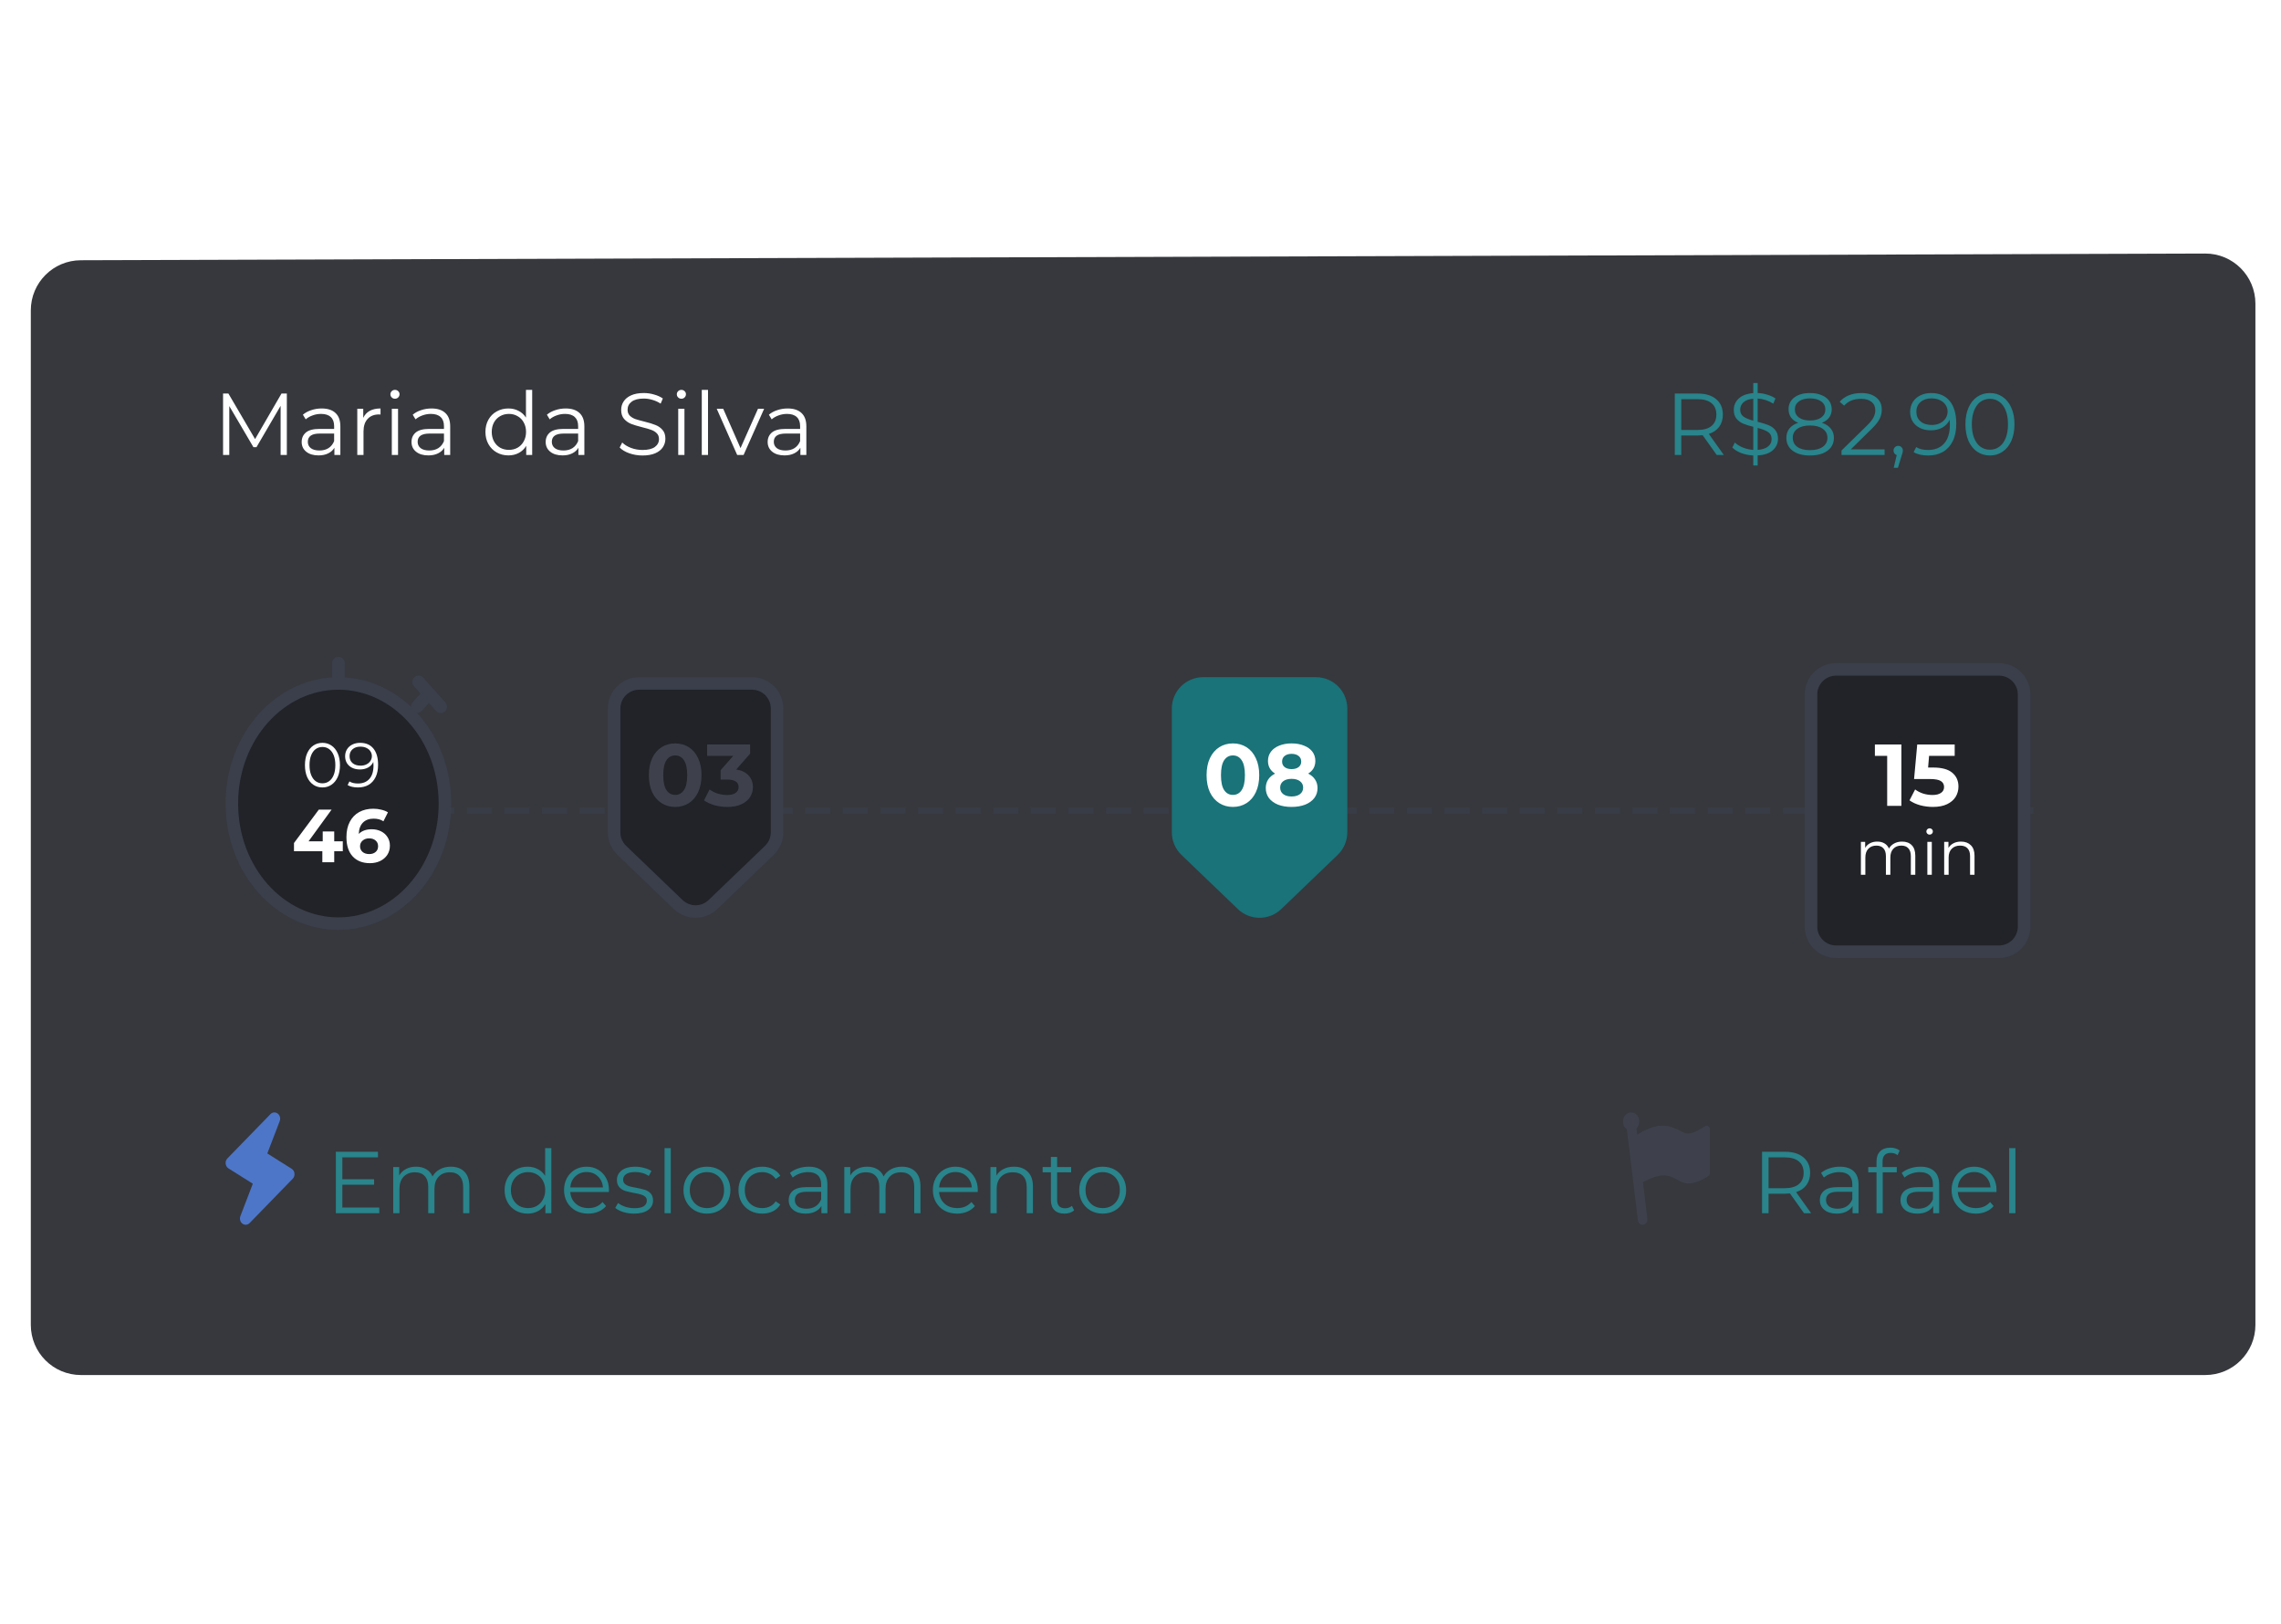 <svg width="264" height="188" viewBox="0 0 364 188" fill="none" xmlns="http://www.w3.org/2000/svg">
<g filter="url(#filter0_d)">
<path fill-rule="evenodd" clip-rule="evenodd" d="M4.917 11.925C4.917 7.516 8.483 3.939 12.892 3.925L351.892 2.856C356.32 2.842 359.917 6.428 359.917 10.856V173.831C359.917 178.249 356.335 181.831 351.917 181.831H12.917C8.499 181.831 4.917 178.249 4.917 173.831L4.917 11.925Z" fill="#212328" fill-opacity="0.9"/>
</g>
<path d="M272.714 144.214C272.61 144.098 272.489 144.04 272.349 144.04C272.279 144.04 272.132 144.105 271.908 144.233C271.683 144.361 271.445 144.503 271.195 144.662C270.944 144.82 270.647 144.963 270.304 145.091C269.961 145.218 269.644 145.283 269.352 145.283C269.083 145.283 268.845 145.225 268.64 145.109C267.96 144.75 267.368 144.482 266.866 144.305C266.364 144.129 265.824 144.04 265.246 144.04C264.248 144.04 263.111 144.406 261.837 145.137C261.574 145.285 261.385 145.399 261.263 145.483L261.142 144.482C261.416 144.214 261.592 143.824 261.592 143.383C261.592 142.576 261.012 141.921 260.296 141.921C259.58 141.921 259 142.576 259 143.383C259 143.91 259.25 144.367 259.62 144.625L261.371 159.103C261.423 159.534 261.75 159.847 262.125 159.847C262.16 159.847 262.194 159.844 262.229 159.839C262.647 159.774 262.939 159.341 262.882 158.871L262.178 153.052C263.455 152.337 264.56 151.977 265.489 151.977C265.883 151.977 266.268 152.043 266.643 152.178C267.018 152.312 267.33 152.458 267.578 152.616C267.827 152.774 268.12 152.921 268.457 153.054C268.795 153.188 269.128 153.255 269.457 153.255C270.289 153.255 271.285 152.902 272.445 152.196C272.591 152.11 272.698 152.027 272.765 151.944C272.833 151.862 272.867 151.745 272.867 151.593V144.625C272.867 144.467 272.816 144.33 272.714 144.214Z" fill="#3E414C"/>
<path d="M39 93.747H326.504" stroke="#383C46" stroke-linecap="square" stroke-dasharray="3 3"/>
<path d="M120 73.461C122.209 73.461 124 75.251 124 77.461V97.218C124 98.307 123.556 99.349 122.771 100.103L113.771 108.746C112.223 110.232 109.778 110.232 108.23 108.746L99.23 100.103C98.444 99.349 98 98.307 98 97.218V77.461C98 75.251 99.791 73.461 102 73.461H120Z" fill="#212328" stroke="#3A3F4B" stroke-width="2"/>
<path d="M107.746 93.168C106.934 93.168 106.211 92.967 105.576 92.566C104.941 92.165 104.442 91.586 104.078 90.83C103.723 90.065 103.546 89.155 103.546 88.1C103.546 87.045 103.723 86.14 104.078 85.384C104.442 84.619 104.941 84.035 105.576 83.634C106.211 83.233 106.934 83.032 107.746 83.032C108.558 83.032 109.281 83.233 109.916 83.634C110.551 84.035 111.045 84.619 111.4 85.384C111.764 86.14 111.946 87.045 111.946 88.1C111.946 89.155 111.764 90.065 111.4 90.83C111.045 91.586 110.551 92.165 109.916 92.566C109.281 92.967 108.558 93.168 107.746 93.168ZM107.746 91.25C108.343 91.25 108.81 90.993 109.146 90.48C109.491 89.967 109.664 89.173 109.664 88.1C109.664 87.027 109.491 86.233 109.146 85.72C108.81 85.207 108.343 84.95 107.746 84.95C107.158 84.95 106.691 85.207 106.346 85.72C106.01 86.233 105.842 87.027 105.842 88.1C105.842 89.173 106.01 89.967 106.346 90.48C106.691 90.993 107.158 91.25 107.746 91.25ZM117.489 87.19C118.348 87.33 119.006 87.652 119.463 88.156C119.921 88.651 120.149 89.267 120.149 90.004C120.149 90.573 120 91.101 119.701 91.586C119.403 92.062 118.945 92.445 118.329 92.734C117.723 93.023 116.976 93.168 116.089 93.168C115.399 93.168 114.717 93.079 114.045 92.902C113.383 92.715 112.818 92.454 112.351 92.118L113.233 90.382C113.607 90.662 114.036 90.881 114.521 91.04C115.016 91.189 115.52 91.264 116.033 91.264C116.603 91.264 117.051 91.157 117.377 90.942C117.704 90.718 117.867 90.405 117.867 90.004C117.867 89.201 117.256 88.8 116.033 88.8H114.997V87.302L117.013 85.02H112.841V83.2H119.701V84.67L117.489 87.19Z" fill="#3E414C"/>
<path d="M45.774 27.2V37H44.78V29.16L40.93 35.754H40.44L36.59 29.202V37H35.596V27.2H36.45L40.706 34.466L44.92 27.2H45.774ZM51.333 29.58C52.294 29.58 53.032 29.823 53.545 30.308C54.058 30.784 54.315 31.493 54.315 32.436V37H53.363V35.852C53.139 36.235 52.808 36.533 52.369 36.748C51.94 36.963 51.426 37.07 50.829 37.07C50.008 37.07 49.354 36.874 48.869 36.482C48.384 36.09 48.141 35.572 48.141 34.928C48.141 34.303 48.365 33.799 48.813 33.416C49.27 33.033 49.994 32.842 50.983 32.842H53.321V32.394C53.321 31.759 53.144 31.279 52.789 30.952C52.434 30.616 51.916 30.448 51.235 30.448C50.768 30.448 50.32 30.527 49.891 30.686C49.462 30.835 49.093 31.045 48.785 31.316L48.337 30.574C48.71 30.257 49.158 30.014 49.681 29.846C50.204 29.669 50.754 29.58 51.333 29.58ZM50.983 36.286C51.543 36.286 52.024 36.16 52.425 35.908C52.826 35.647 53.125 35.273 53.321 34.788V33.584H51.011C49.751 33.584 49.121 34.023 49.121 34.9C49.121 35.329 49.284 35.67 49.611 35.922C49.938 36.165 50.395 36.286 50.983 36.286ZM57.967 31.078C58.2 30.583 58.546 30.21 59.003 29.958C59.47 29.706 60.044 29.58 60.725 29.58V30.546L60.487 30.532C59.712 30.532 59.106 30.77 58.667 31.246C58.228 31.722 58.009 32.389 58.009 33.248V37H57.015V29.636H57.967V31.078ZM62.525 29.636H63.519V37H62.525V29.636ZM63.029 28.026C62.823 28.026 62.651 27.956 62.511 27.816C62.371 27.676 62.301 27.508 62.301 27.312C62.301 27.125 62.371 26.962 62.511 26.822C62.651 26.682 62.823 26.612 63.029 26.612C63.234 26.612 63.407 26.682 63.547 26.822C63.687 26.953 63.757 27.111 63.757 27.298C63.757 27.503 63.687 27.676 63.547 27.816C63.407 27.956 63.234 28.026 63.029 28.026ZM68.86 29.58C69.822 29.58 70.559 29.823 71.072 30.308C71.586 30.784 71.842 31.493 71.842 32.436V37H70.89V35.852C70.666 36.235 70.335 36.533 69.896 36.748C69.467 36.963 68.954 37.07 68.356 37.07C67.535 37.07 66.882 36.874 66.396 36.482C65.911 36.09 65.668 35.572 65.668 34.928C65.668 34.303 65.892 33.799 66.34 33.416C66.798 33.033 67.521 32.842 68.51 32.842H70.848V32.394C70.848 31.759 70.671 31.279 70.316 30.952C69.962 30.616 69.444 30.448 68.762 30.448C68.296 30.448 67.848 30.527 67.418 30.686C66.989 30.835 66.62 31.045 66.312 31.316L65.864 30.574C66.238 30.257 66.686 30.014 67.208 29.846C67.731 29.669 68.282 29.58 68.86 29.58ZM68.51 36.286C69.07 36.286 69.551 36.16 69.952 35.908C70.354 35.647 70.652 35.273 70.848 34.788V33.584H68.538C67.278 33.584 66.648 34.023 66.648 34.9C66.648 35.329 66.812 35.67 67.138 35.922C67.465 36.165 67.922 36.286 68.51 36.286ZM84.926 26.612V37H83.974V35.544C83.676 36.039 83.279 36.417 82.784 36.678C82.299 36.939 81.748 37.07 81.132 37.07C80.442 37.07 79.816 36.911 79.256 36.594C78.696 36.277 78.258 35.833 77.94 35.264C77.623 34.695 77.464 34.046 77.464 33.318C77.464 32.59 77.623 31.941 77.94 31.372C78.258 30.803 78.696 30.364 79.256 30.056C79.816 29.739 80.442 29.58 81.132 29.58C81.73 29.58 82.266 29.706 82.742 29.958C83.228 30.201 83.624 30.56 83.932 31.036V26.612H84.926ZM81.216 36.188C81.73 36.188 82.192 36.071 82.602 35.838C83.022 35.595 83.349 35.255 83.582 34.816C83.825 34.377 83.946 33.878 83.946 33.318C83.946 32.758 83.825 32.259 83.582 31.82C83.349 31.381 83.022 31.045 82.602 30.812C82.192 30.569 81.73 30.448 81.216 30.448C80.694 30.448 80.222 30.569 79.802 30.812C79.392 31.045 79.065 31.381 78.822 31.82C78.589 32.259 78.472 32.758 78.472 33.318C78.472 33.878 78.589 34.377 78.822 34.816C79.065 35.255 79.392 35.595 79.802 35.838C80.222 36.071 80.694 36.188 81.216 36.188ZM90.271 29.58C91.232 29.58 91.969 29.823 92.483 30.308C92.996 30.784 93.253 31.493 93.253 32.436V37H92.301V35.852C92.077 36.235 91.745 36.533 91.307 36.748C90.877 36.963 90.364 37.07 89.767 37.07C88.945 37.07 88.292 36.874 87.807 36.482C87.321 36.09 87.079 35.572 87.079 34.928C87.079 34.303 87.303 33.799 87.751 33.416C88.208 33.033 88.931 32.842 89.921 32.842H92.259V32.394C92.259 31.759 92.081 31.279 91.727 30.952C91.372 30.616 90.854 30.448 90.173 30.448C89.706 30.448 89.258 30.527 88.829 30.686C88.399 30.835 88.031 31.045 87.723 31.316L87.275 30.574C87.648 30.257 88.096 30.014 88.619 29.846C89.141 29.669 89.692 29.58 90.271 29.58ZM89.921 36.286C90.481 36.286 90.961 36.16 91.363 35.908C91.764 35.647 92.063 35.273 92.259 34.788V33.584H89.949C88.689 33.584 88.059 34.023 88.059 34.9C88.059 35.329 88.222 35.67 88.549 35.922C88.875 36.165 89.333 36.286 89.921 36.286ZM102.528 37.084C101.8 37.084 101.1 36.967 100.428 36.734C99.766 36.501 99.252 36.193 98.888 35.81L99.294 35.012C99.649 35.367 100.12 35.656 100.708 35.88C101.296 36.095 101.903 36.202 102.528 36.202C103.406 36.202 104.064 36.043 104.502 35.726C104.941 35.399 105.16 34.979 105.16 34.466C105.16 34.074 105.039 33.761 104.796 33.528C104.563 33.295 104.274 33.117 103.928 32.996C103.583 32.865 103.102 32.725 102.486 32.576C101.749 32.389 101.161 32.212 100.722 32.044C100.284 31.867 99.906 31.601 99.588 31.246C99.281 30.891 99.126 30.411 99.126 29.804C99.126 29.309 99.257 28.861 99.519 28.46C99.78 28.049 100.181 27.723 100.722 27.48C101.264 27.237 101.936 27.116 102.738 27.116C103.298 27.116 103.844 27.195 104.376 27.354C104.918 27.503 105.384 27.713 105.776 27.984L105.426 28.81C105.016 28.539 104.577 28.339 104.11 28.208C103.644 28.068 103.186 27.998 102.738 27.998C101.88 27.998 101.231 28.166 100.792 28.502C100.363 28.829 100.148 29.253 100.148 29.776C100.148 30.168 100.265 30.485 100.498 30.728C100.741 30.961 101.04 31.143 101.394 31.274C101.758 31.395 102.244 31.531 102.85 31.68C103.569 31.857 104.148 32.035 104.586 32.212C105.034 32.38 105.412 32.641 105.72 32.996C106.028 33.341 106.182 33.813 106.182 34.41C106.182 34.905 106.047 35.357 105.776 35.768C105.515 36.169 105.109 36.491 104.558 36.734C104.008 36.967 103.331 37.084 102.528 37.084ZM108.23 29.636H109.224V37H108.23V29.636ZM108.734 28.026C108.528 28.026 108.356 27.956 108.216 27.816C108.076 27.676 108.006 27.508 108.006 27.312C108.006 27.125 108.076 26.962 108.216 26.822C108.356 26.682 108.528 26.612 108.734 26.612C108.939 26.612 109.112 26.682 109.252 26.822C109.392 26.953 109.462 27.111 109.462 27.298C109.462 27.503 109.392 27.676 109.252 27.816C109.112 27.956 108.939 28.026 108.734 28.026ZM111.99 26.612H112.984V37H111.99V26.612ZM121.937 29.636L118.661 37H117.639L114.377 29.636H115.413L118.171 35.908L120.957 29.636H121.937ZM125.694 29.58C126.656 29.58 127.393 29.823 127.906 30.308C128.42 30.784 128.676 31.493 128.676 32.436V37H127.724V35.852C127.5 36.235 127.169 36.533 126.73 36.748C126.301 36.963 125.788 37.07 125.19 37.07C124.369 37.07 123.716 36.874 123.23 36.482C122.745 36.09 122.502 35.572 122.502 34.928C122.502 34.303 122.726 33.799 123.174 33.416C123.632 33.033 124.355 32.842 125.344 32.842H127.682V32.394C127.682 31.759 127.505 31.279 127.15 30.952C126.796 30.616 126.278 30.448 125.596 30.448C125.13 30.448 124.682 30.527 124.252 30.686C123.823 30.835 123.454 31.045 123.146 31.316L122.698 30.574C123.072 30.257 123.52 30.014 124.042 29.846C124.565 29.669 125.116 29.58 125.694 29.58ZM125.344 36.286C125.904 36.286 126.385 36.16 126.786 35.908C127.188 35.647 127.486 35.273 127.682 34.788V33.584H125.372C124.112 33.584 123.482 34.023 123.482 34.9C123.482 35.329 123.646 35.67 123.972 35.922C124.299 36.165 124.756 36.286 125.344 36.286Z" fill="white"/>
<path d="M273.952 37L271.712 33.85C271.46 33.878 271.199 33.892 270.928 33.892H268.296V37H267.26V27.2H270.928C272.179 27.2 273.159 27.499 273.868 28.096C274.577 28.693 274.932 29.515 274.932 30.56C274.932 31.325 274.736 31.974 274.344 32.506C273.961 33.029 273.411 33.407 272.692 33.64L275.086 37H273.952ZM270.9 33.01C271.871 33.01 272.613 32.795 273.126 32.366C273.639 31.937 273.896 31.335 273.896 30.56C273.896 29.767 273.639 29.16 273.126 28.74C272.613 28.311 271.871 28.096 270.9 28.096H268.296V33.01H270.9ZM283.733 34.41C283.733 35.129 283.458 35.74 282.907 36.244C282.357 36.739 281.549 37.014 280.485 37.07V38.68H279.785V37.084C279.104 37.047 278.46 36.916 277.853 36.692C277.256 36.459 276.785 36.165 276.439 35.81L276.845 35.012C277.172 35.329 277.597 35.595 278.119 35.81C278.651 36.025 279.207 36.151 279.785 36.188V32.506C279.141 32.347 278.605 32.179 278.175 32.002C277.746 31.815 277.387 31.549 277.097 31.204C276.817 30.849 276.677 30.383 276.677 29.804C276.677 29.085 276.939 28.483 277.461 27.998C277.984 27.503 278.759 27.214 279.785 27.13V25.52H280.485V27.116C281.017 27.135 281.531 27.223 282.025 27.382C282.529 27.531 282.963 27.732 283.327 27.984L282.977 28.81C282.595 28.567 282.189 28.376 281.759 28.236C281.33 28.096 280.905 28.017 280.485 27.998V31.708C281.176 31.876 281.741 32.049 282.179 32.226C282.618 32.394 282.987 32.655 283.285 33.01C283.584 33.365 283.733 33.831 283.733 34.41ZM277.699 29.776C277.699 30.261 277.877 30.63 278.231 30.882C278.595 31.134 279.113 31.349 279.785 31.526V28.026C279.095 28.082 278.572 28.273 278.217 28.6C277.872 28.917 277.699 29.309 277.699 29.776ZM280.485 36.188C281.223 36.132 281.778 35.95 282.151 35.642C282.525 35.334 282.711 34.942 282.711 34.466C282.711 33.962 282.52 33.584 282.137 33.332C281.755 33.08 281.204 32.865 280.485 32.688V36.188ZM290.737 31.862C291.353 32.067 291.824 32.375 292.151 32.786C292.487 33.197 292.655 33.691 292.655 34.27C292.655 34.839 292.501 35.339 292.193 35.768C291.885 36.188 291.441 36.515 290.863 36.748C290.293 36.972 289.621 37.084 288.847 37.084C287.671 37.084 286.747 36.832 286.075 36.328C285.403 35.824 285.067 35.138 285.067 34.27C285.067 33.682 285.225 33.187 285.543 32.786C285.869 32.375 286.341 32.067 286.957 31.862C286.453 31.666 286.07 31.386 285.809 31.022C285.547 30.649 285.417 30.21 285.417 29.706C285.417 28.913 285.725 28.283 286.341 27.816C286.966 27.349 287.801 27.116 288.847 27.116C289.537 27.116 290.139 27.223 290.653 27.438C291.175 27.643 291.581 27.942 291.871 28.334C292.16 28.726 292.305 29.183 292.305 29.706C292.305 30.21 292.169 30.649 291.899 31.022C291.628 31.386 291.241 31.666 290.737 31.862ZM286.425 29.734C286.425 30.275 286.639 30.705 287.069 31.022C287.498 31.339 288.091 31.498 288.847 31.498C289.603 31.498 290.195 31.339 290.625 31.022C291.063 30.705 291.283 30.28 291.283 29.748C291.283 29.197 291.059 28.763 290.611 28.446C290.172 28.129 289.584 27.97 288.847 27.97C288.1 27.97 287.507 28.129 287.069 28.446C286.639 28.763 286.425 29.193 286.425 29.734ZM288.847 36.23C289.715 36.23 290.391 36.053 290.877 35.698C291.371 35.343 291.619 34.863 291.619 34.256C291.619 33.649 291.371 33.173 290.877 32.828C290.391 32.473 289.715 32.296 288.847 32.296C287.988 32.296 287.311 32.473 286.817 32.828C286.331 33.173 286.089 33.649 286.089 34.256C286.089 34.872 286.331 35.357 286.817 35.712C287.302 36.057 287.979 36.23 288.847 36.23ZM300.742 36.104V37H293.868V36.286L297.942 32.296C298.456 31.792 298.801 31.358 298.978 30.994C299.165 30.621 299.258 30.247 299.258 29.874C299.258 29.295 299.058 28.847 298.656 28.53C298.264 28.203 297.7 28.04 296.962 28.04C295.814 28.04 294.923 28.404 294.288 29.132L293.574 28.516C293.957 28.068 294.442 27.723 295.03 27.48C295.628 27.237 296.3 27.116 297.046 27.116C298.045 27.116 298.834 27.354 299.412 27.83C300 28.297 300.294 28.941 300.294 29.762C300.294 30.266 300.182 30.751 299.958 31.218C299.734 31.685 299.31 32.221 298.684 32.828L295.352 36.104H300.742ZM302.914 35.544C303.129 35.544 303.306 35.619 303.446 35.768C303.586 35.908 303.656 36.085 303.656 36.3C303.656 36.412 303.637 36.533 303.6 36.664C303.572 36.795 303.525 36.944 303.46 37.112L302.872 39.044H302.2L302.676 37.014C302.527 36.967 302.405 36.883 302.312 36.762C302.219 36.631 302.172 36.477 302.172 36.3C302.172 36.085 302.242 35.908 302.382 35.768C302.522 35.619 302.699 35.544 302.914 35.544ZM308.163 27.116C309.46 27.116 310.454 27.545 311.145 28.404C311.835 29.253 312.181 30.457 312.181 32.016C312.181 33.108 311.994 34.032 311.621 34.788C311.247 35.544 310.725 36.118 310.053 36.51C309.381 36.893 308.597 37.084 307.701 37.084C306.73 37.084 305.955 36.907 305.377 36.552L305.783 35.74C306.249 36.048 306.884 36.202 307.687 36.202C308.769 36.202 309.619 35.861 310.235 35.18C310.851 34.489 311.159 33.491 311.159 32.184C311.159 31.941 311.145 31.675 311.117 31.386C310.874 31.918 310.487 32.333 309.955 32.632C309.423 32.921 308.811 33.066 308.121 33.066C307.477 33.066 306.903 32.945 306.399 32.702C305.904 32.459 305.517 32.119 305.237 31.68C304.957 31.232 304.817 30.714 304.817 30.126C304.817 29.529 304.961 29.001 305.251 28.544C305.54 28.087 305.937 27.737 306.441 27.494C306.954 27.242 307.528 27.116 308.163 27.116ZM308.275 32.212C308.769 32.212 309.203 32.119 309.577 31.932C309.959 31.745 310.258 31.489 310.473 31.162C310.687 30.835 310.795 30.471 310.795 30.07C310.795 29.697 310.692 29.351 310.487 29.034C310.291 28.717 309.997 28.46 309.605 28.264C309.213 28.068 308.746 27.97 308.205 27.97C307.495 27.97 306.917 28.166 306.469 28.558C306.03 28.941 305.811 29.454 305.811 30.098C305.811 30.742 306.03 31.255 306.469 31.638C306.917 32.021 307.519 32.212 308.275 32.212ZM317.548 37.084C316.792 37.084 316.115 36.883 315.518 36.482C314.93 36.081 314.468 35.507 314.132 34.76C313.805 34.004 313.642 33.117 313.642 32.1C313.642 31.083 313.805 30.201 314.132 29.454C314.468 28.698 314.93 28.119 315.518 27.718C316.115 27.317 316.792 27.116 317.548 27.116C318.304 27.116 318.976 27.317 319.564 27.718C320.161 28.119 320.628 28.698 320.964 29.454C321.3 30.201 321.468 31.083 321.468 32.1C321.468 33.117 321.3 34.004 320.964 34.76C320.628 35.507 320.161 36.081 319.564 36.482C318.976 36.883 318.304 37.084 317.548 37.084ZM317.548 36.16C318.117 36.16 318.617 36.001 319.046 35.684C319.485 35.367 319.825 34.905 320.068 34.298C320.311 33.691 320.432 32.959 320.432 32.1C320.432 31.241 320.311 30.509 320.068 29.902C319.825 29.295 319.485 28.833 319.046 28.516C318.617 28.199 318.117 28.04 317.548 28.04C316.979 28.04 316.475 28.199 316.036 28.516C315.607 28.833 315.271 29.295 315.028 29.902C314.785 30.509 314.664 31.241 314.664 32.1C314.664 32.959 314.785 33.691 315.028 34.298C315.271 34.905 315.607 35.367 316.036 35.684C316.475 36.001 316.979 36.16 317.548 36.16Z" fill="#29848B"/>
<path d="M210 72.961C212.485 72.961 214.5 74.975 214.5 77.461V97.218C214.5 98.443 214.001 99.615 213.117 100.464L204.117 109.106C202.376 110.779 199.625 110.779 197.883 109.106L188.883 100.464C187.999 99.615 187.5 98.443 187.5 97.218V77.461C187.5 74.975 189.515 72.961 192 72.961H210Z" fill="#197379" stroke="#197379"/>
<path d="M196.746 93.168C195.934 93.168 195.211 92.967 194.576 92.566C193.941 92.165 193.442 91.586 193.078 90.83C192.723 90.065 192.546 89.155 192.546 88.1C192.546 87.045 192.723 86.14 193.078 85.384C193.442 84.619 193.941 84.035 194.576 83.634C195.211 83.233 195.934 83.032 196.746 83.032C197.558 83.032 198.281 83.233 198.916 83.634C199.551 84.035 200.045 84.619 200.4 85.384C200.764 86.14 200.946 87.045 200.946 88.1C200.946 89.155 200.764 90.065 200.4 90.83C200.045 91.586 199.551 92.165 198.916 92.566C198.281 92.967 197.558 93.168 196.746 93.168ZM196.746 91.25C197.343 91.25 197.81 90.993 198.146 90.48C198.491 89.967 198.664 89.173 198.664 88.1C198.664 87.027 198.491 86.233 198.146 85.72C197.81 85.207 197.343 84.95 196.746 84.95C196.158 84.95 195.691 85.207 195.346 85.72C195.01 86.233 194.842 87.027 194.842 88.1C194.842 89.173 195.01 89.967 195.346 90.48C195.691 90.993 196.158 91.25 196.746 91.25ZM208.754 87.848C209.239 88.091 209.608 88.408 209.86 88.8C210.121 89.192 210.252 89.645 210.252 90.158C210.252 90.765 210.079 91.297 209.734 91.754C209.389 92.202 208.903 92.552 208.278 92.804C207.653 93.047 206.929 93.168 206.108 93.168C205.287 93.168 204.563 93.047 203.938 92.804C203.322 92.552 202.841 92.202 202.496 91.754C202.16 91.297 201.992 90.765 201.992 90.158C201.992 89.645 202.118 89.192 202.37 88.8C202.631 88.408 203 88.091 203.476 87.848C203.112 87.624 202.832 87.344 202.636 87.008C202.44 86.663 202.342 86.271 202.342 85.832C202.342 85.263 202.501 84.768 202.818 84.348C203.135 83.928 203.579 83.606 204.148 83.382C204.717 83.149 205.371 83.032 206.108 83.032C206.855 83.032 207.513 83.149 208.082 83.382C208.661 83.606 209.109 83.928 209.426 84.348C209.743 84.768 209.902 85.263 209.902 85.832C209.902 86.271 209.804 86.663 209.608 87.008C209.412 87.344 209.127 87.624 208.754 87.848ZM206.108 84.698C205.651 84.698 205.282 84.81 205.002 85.034C204.731 85.249 204.596 85.547 204.596 85.93C204.596 86.303 204.731 86.597 205.002 86.812C205.273 87.027 205.641 87.134 206.108 87.134C206.575 87.134 206.948 87.027 207.228 86.812C207.508 86.597 207.648 86.303 207.648 85.93C207.648 85.547 207.508 85.249 207.228 85.034C206.948 84.81 206.575 84.698 206.108 84.698ZM206.108 91.502C206.677 91.502 207.125 91.376 207.452 91.124C207.788 90.863 207.956 90.517 207.956 90.088C207.956 89.659 207.788 89.318 207.452 89.066C207.125 88.814 206.677 88.688 206.108 88.688C205.548 88.688 205.105 88.814 204.778 89.066C204.451 89.318 204.288 89.659 204.288 90.088C204.288 90.527 204.451 90.872 204.778 91.124C205.105 91.376 205.548 91.502 206.108 91.502Z" fill="white"/>
<path d="M289 75.22C289 73.011 290.791 71.22 293 71.22H319C321.209 71.22 323 73.011 323 75.22V112.274C323 114.483 321.209 116.274 319 116.274H293C290.791 116.274 289 114.483 289 112.274V75.22Z" fill="#212328" stroke="#3A3F4B" stroke-width="2"/>
<path d="M42.656 148.468L44.616 143.359C44.755 143.051 44.739 142.686 44.572 142.394C44.406 142.102 44.113 141.924 43.797 141.921C43.59 141.921 43.389 141.996 43.226 142.134L43.162 142.194L36.286 149.264C36.077 149.48 35.973 149.79 36.006 150.102C36.039 150.414 36.206 150.69 36.456 150.849L40.345 153.298L38.362 158.466C38.193 158.9 38.329 159.404 38.686 159.671C39.044 159.939 39.525 159.897 39.839 159.571L46.715 152.5C46.924 152.283 47.027 151.973 46.994 151.661C46.96 151.35 46.794 151.073 46.544 150.915L42.656 148.468Z" fill="#4D76C8"/>
<path d="M60.526 157.104V158H53.596V148.2H60.316V149.096H54.632V152.582H59.7V153.464H54.632V157.104H60.526ZM71.935 150.58C72.859 150.58 73.583 150.846 74.105 151.378C74.637 151.91 74.903 152.694 74.903 153.73V158H73.909V153.828C73.909 153.063 73.723 152.479 73.349 152.078C72.985 151.677 72.467 151.476 71.795 151.476C71.03 151.476 70.428 151.714 69.989 152.19C69.551 152.657 69.331 153.305 69.331 154.136V158H68.337V153.828C68.337 153.063 68.151 152.479 67.777 152.078C67.413 151.677 66.891 151.476 66.209 151.476C65.453 151.476 64.851 151.714 64.403 152.19C63.965 152.657 63.745 153.305 63.745 154.136V158H62.751V150.636H63.703V151.98C63.965 151.532 64.329 151.187 64.795 150.944C65.262 150.701 65.799 150.58 66.405 150.58C67.021 150.58 67.553 150.711 68.001 150.972C68.459 151.233 68.799 151.621 69.023 152.134C69.294 151.649 69.681 151.271 70.185 151C70.699 150.72 71.282 150.58 71.935 150.58ZM87.983 147.612V158H87.031V156.544C86.732 157.039 86.336 157.417 85.841 157.678C85.356 157.939 84.805 158.07 84.189 158.07C83.498 158.07 82.873 157.911 82.313 157.594C81.753 157.277 81.314 156.833 80.997 156.264C80.68 155.695 80.521 155.046 80.521 154.318C80.521 153.59 80.68 152.941 80.997 152.372C81.314 151.803 81.753 151.364 82.313 151.056C82.873 150.739 83.498 150.58 84.189 150.58C84.786 150.58 85.323 150.706 85.799 150.958C86.284 151.201 86.681 151.56 86.989 152.036V147.612H87.983ZM84.273 157.188C84.786 157.188 85.248 157.071 85.659 156.838C86.079 156.595 86.406 156.255 86.639 155.816C86.882 155.377 87.003 154.878 87.003 154.318C87.003 153.758 86.882 153.259 86.639 152.82C86.406 152.381 86.079 152.045 85.659 151.812C85.248 151.569 84.786 151.448 84.273 151.448C83.75 151.448 83.279 151.569 82.859 151.812C82.448 152.045 82.122 152.381 81.879 152.82C81.646 153.259 81.529 153.758 81.529 154.318C81.529 154.878 81.646 155.377 81.879 155.816C82.122 156.255 82.448 156.595 82.859 156.838C83.279 157.071 83.75 157.188 84.273 157.188ZM97.163 154.626H91.003C91.059 155.391 91.353 156.012 91.885 156.488C92.417 156.955 93.089 157.188 93.901 157.188C94.359 157.188 94.779 157.109 95.161 156.95C95.544 156.782 95.875 156.539 96.155 156.222L96.715 156.866C96.389 157.258 95.978 157.557 95.483 157.762C94.998 157.967 94.461 158.07 93.873 158.07C93.117 158.07 92.445 157.911 91.857 157.594C91.279 157.267 90.826 156.819 90.499 156.25C90.173 155.681 90.009 155.037 90.009 154.318C90.009 153.599 90.163 152.955 90.471 152.386C90.789 151.817 91.218 151.373 91.759 151.056C92.31 150.739 92.926 150.58 93.607 150.58C94.289 150.58 94.9 150.739 95.441 151.056C95.983 151.373 96.407 151.817 96.715 152.386C97.023 152.946 97.177 153.59 97.177 154.318L97.163 154.626ZM93.607 151.434C92.898 151.434 92.301 151.663 91.815 152.12C91.339 152.568 91.069 153.156 91.003 153.884H96.225C96.16 153.156 95.885 152.568 95.399 152.12C94.923 151.663 94.326 151.434 93.607 151.434ZM101.174 158.07C100.577 158.07 100.003 157.986 99.453 157.818C98.911 157.641 98.487 157.421 98.178 157.16L98.626 156.376C98.934 156.619 99.322 156.819 99.788 156.978C100.255 157.127 100.74 157.202 101.244 157.202C101.916 157.202 102.411 157.099 102.728 156.894C103.055 156.679 103.218 156.381 103.218 155.998C103.218 155.727 103.13 155.517 102.952 155.368C102.775 155.209 102.551 155.093 102.28 155.018C102.01 154.934 101.65 154.855 101.202 154.78C100.605 154.668 100.124 154.556 99.76 154.444C99.397 154.323 99.084 154.122 98.823 153.842C98.57 153.562 98.445 153.175 98.445 152.68C98.445 152.064 98.701 151.56 99.215 151.168C99.728 150.776 100.442 150.58 101.356 150.58C101.832 150.58 102.308 150.645 102.784 150.776C103.26 150.897 103.652 151.061 103.96 151.266L103.526 152.064C102.92 151.644 102.196 151.434 101.356 151.434C100.722 151.434 100.241 151.546 99.915 151.77C99.597 151.994 99.439 152.288 99.439 152.652C99.439 152.932 99.527 153.156 99.704 153.324C99.891 153.492 100.12 153.618 100.39 153.702C100.661 153.777 101.034 153.856 101.51 153.94C102.098 154.052 102.57 154.164 102.924 154.276C103.279 154.388 103.582 154.579 103.834 154.85C104.086 155.121 104.212 155.494 104.212 155.97C104.212 156.614 103.942 157.127 103.4 157.51C102.868 157.883 102.126 158.07 101.174 158.07ZM106.05 147.612H107.044V158H106.05V147.612ZM112.82 158.07C112.11 158.07 111.471 157.911 110.902 157.594C110.332 157.267 109.884 156.819 109.558 156.25C109.231 155.681 109.068 155.037 109.068 154.318C109.068 153.599 109.231 152.955 109.558 152.386C109.884 151.817 110.332 151.373 110.902 151.056C111.471 150.739 112.11 150.58 112.82 150.58C113.529 150.58 114.168 150.739 114.738 151.056C115.307 151.373 115.75 151.817 116.068 152.386C116.394 152.955 116.558 153.599 116.558 154.318C116.558 155.037 116.394 155.681 116.068 156.25C115.75 156.819 115.307 157.267 114.738 157.594C114.168 157.911 113.529 158.07 112.82 158.07ZM112.82 157.188C113.342 157.188 113.809 157.071 114.22 156.838C114.64 156.595 114.966 156.255 115.2 155.816C115.433 155.377 115.55 154.878 115.55 154.318C115.55 153.758 115.433 153.259 115.2 152.82C114.966 152.381 114.64 152.045 114.22 151.812C113.809 151.569 113.342 151.448 112.82 151.448C112.297 151.448 111.826 151.569 111.406 151.812C110.995 152.045 110.668 152.381 110.426 152.82C110.192 153.259 110.076 153.758 110.076 154.318C110.076 154.878 110.192 155.377 110.426 155.816C110.668 156.255 110.995 156.595 111.406 156.838C111.826 157.071 112.297 157.188 112.82 157.188ZM121.639 158.07C120.911 158.07 120.258 157.911 119.679 157.594C119.11 157.277 118.662 156.833 118.335 156.264C118.009 155.685 117.845 155.037 117.845 154.318C117.845 153.599 118.009 152.955 118.335 152.386C118.662 151.817 119.11 151.373 119.679 151.056C120.258 150.739 120.911 150.58 121.639 150.58C122.274 150.58 122.839 150.706 123.333 150.958C123.837 151.201 124.234 151.56 124.523 152.036L123.781 152.54C123.539 152.176 123.231 151.905 122.857 151.728C122.484 151.541 122.078 151.448 121.639 151.448C121.107 151.448 120.627 151.569 120.197 151.812C119.777 152.045 119.446 152.381 119.203 152.82C118.97 153.259 118.853 153.758 118.853 154.318C118.853 154.887 118.97 155.391 119.203 155.83C119.446 156.259 119.777 156.595 120.197 156.838C120.627 157.071 121.107 157.188 121.639 157.188C122.078 157.188 122.484 157.099 122.857 156.922C123.231 156.745 123.539 156.474 123.781 156.11L124.523 156.614C124.234 157.09 123.837 157.454 123.333 157.706C122.829 157.949 122.265 158.07 121.639 158.07ZM129.052 150.58C130.013 150.58 130.751 150.823 131.264 151.308C131.777 151.784 132.034 152.493 132.034 153.436V158H131.082V156.852C130.858 157.235 130.527 157.533 130.088 157.748C129.659 157.963 129.145 158.07 128.548 158.07C127.727 158.07 127.073 157.874 126.588 157.482C126.103 157.09 125.86 156.572 125.86 155.928C125.86 155.303 126.084 154.799 126.532 154.416C126.989 154.033 127.713 153.842 128.702 153.842H131.04V153.394C131.04 152.759 130.863 152.279 130.508 151.952C130.153 151.616 129.635 151.448 128.954 151.448C128.487 151.448 128.039 151.527 127.61 151.686C127.181 151.835 126.812 152.045 126.504 152.316L126.056 151.574C126.429 151.257 126.877 151.014 127.4 150.846C127.923 150.669 128.473 150.58 129.052 150.58ZM128.702 157.286C129.262 157.286 129.743 157.16 130.144 156.908C130.545 156.647 130.844 156.273 131.04 155.788V154.584H128.73C127.47 154.584 126.84 155.023 126.84 155.9C126.84 156.329 127.003 156.67 127.33 156.922C127.657 157.165 128.114 157.286 128.702 157.286ZM143.918 150.58C144.842 150.58 145.565 150.846 146.088 151.378C146.62 151.91 146.886 152.694 146.886 153.73V158H145.892V153.828C145.892 153.063 145.705 152.479 145.332 152.078C144.968 151.677 144.45 151.476 143.778 151.476C143.012 151.476 142.41 151.714 141.972 152.19C141.533 152.657 141.314 153.305 141.314 154.136V158H140.32V153.828C140.32 153.063 140.133 152.479 139.76 152.078C139.396 151.677 138.873 151.476 138.192 151.476C137.436 151.476 136.834 151.714 136.386 152.19C135.947 152.657 135.728 153.305 135.728 154.136V158H134.734V150.636H135.686V151.98C135.947 151.532 136.311 151.187 136.778 150.944C137.244 150.701 137.781 150.58 138.388 150.58C139.004 150.58 139.536 150.711 139.984 150.972C140.441 151.233 140.782 151.621 141.006 152.134C141.276 151.649 141.664 151.271 142.168 151C142.681 150.72 143.264 150.58 143.918 150.58ZM156.021 154.626H149.861C149.917 155.391 150.211 156.012 150.743 156.488C151.275 156.955 151.947 157.188 152.759 157.188C153.216 157.188 153.636 157.109 154.019 156.95C154.401 156.782 154.733 156.539 155.013 156.222L155.573 156.866C155.246 157.258 154.835 157.557 154.341 157.762C153.855 157.967 153.319 158.07 152.731 158.07C151.975 158.07 151.303 157.911 150.715 157.594C150.136 157.267 149.683 156.819 149.357 156.25C149.03 155.681 148.867 155.037 148.867 154.318C148.867 153.599 149.021 152.955 149.329 152.386C149.646 151.817 150.075 151.373 150.617 151.056C151.167 150.739 151.783 150.58 152.465 150.58C153.146 150.58 153.757 150.739 154.299 151.056C154.84 151.373 155.265 151.817 155.573 152.386C155.881 152.946 156.035 153.59 156.035 154.318L156.021 154.626ZM152.465 151.434C151.755 151.434 151.158 151.663 150.673 152.12C150.197 152.568 149.926 153.156 149.861 153.884H155.083C155.017 153.156 154.742 152.568 154.257 152.12C153.781 151.663 153.183 151.434 152.465 151.434ZM161.81 150.58C162.734 150.58 163.467 150.851 164.008 151.392C164.559 151.924 164.834 152.703 164.834 153.73V158H163.84V153.828C163.84 153.063 163.649 152.479 163.266 152.078C162.883 151.677 162.337 151.476 161.628 151.476C160.835 151.476 160.205 151.714 159.738 152.19C159.281 152.657 159.052 153.305 159.052 154.136V158H158.058V150.636H159.01V151.994C159.281 151.546 159.654 151.201 160.13 150.958C160.615 150.706 161.175 150.58 161.81 150.58ZM171.41 157.552C171.224 157.72 170.99 157.851 170.71 157.944C170.44 158.028 170.155 158.07 169.856 158.07C169.166 158.07 168.634 157.883 168.26 157.51C167.887 157.137 167.7 156.609 167.7 155.928V151.476H166.384V150.636H167.7V149.026H168.694V150.636H170.934V151.476H168.694V155.872C168.694 156.311 168.802 156.647 169.016 156.88C169.24 157.104 169.558 157.216 169.968 157.216C170.174 157.216 170.37 157.183 170.556 157.118C170.752 157.053 170.92 156.959 171.06 156.838L171.41 157.552ZM175.97 158.07C175.261 158.07 174.622 157.911 174.052 157.594C173.483 157.267 173.035 156.819 172.708 156.25C172.382 155.681 172.218 155.037 172.218 154.318C172.218 153.599 172.382 152.955 172.708 152.386C173.035 151.817 173.483 151.373 174.052 151.056C174.622 150.739 175.261 150.58 175.97 150.58C176.68 150.58 177.319 150.739 177.888 151.056C178.458 151.373 178.901 151.817 179.218 152.386C179.545 152.955 179.708 153.599 179.708 154.318C179.708 155.037 179.545 155.681 179.218 156.25C178.901 156.819 178.458 157.267 177.888 157.594C177.319 157.911 176.68 158.07 175.97 158.07ZM175.97 157.188C176.493 157.188 176.96 157.071 177.37 156.838C177.79 156.595 178.117 156.255 178.35 155.816C178.584 155.377 178.7 154.878 178.7 154.318C178.7 153.758 178.584 153.259 178.35 152.82C178.117 152.381 177.79 152.045 177.37 151.812C176.96 151.569 176.493 151.448 175.97 151.448C175.448 151.448 174.976 151.569 174.556 151.812C174.146 152.045 173.819 152.381 173.576 152.82C173.343 153.259 173.226 153.758 173.226 154.318C173.226 154.878 173.343 155.377 173.576 155.816C173.819 156.255 174.146 156.595 174.556 156.838C174.976 157.071 175.448 157.188 175.97 157.188Z" fill="#29848B"/>
<path d="M287.88 158L285.64 154.85C285.388 154.878 285.126 154.892 284.856 154.892H282.224V158H281.188V148.2H284.856C286.106 148.2 287.086 148.499 287.796 149.096C288.505 149.693 288.86 150.515 288.86 151.56C288.86 152.325 288.664 152.974 288.272 153.506C287.889 154.029 287.338 154.407 286.62 154.64L289.014 158H287.88ZM284.828 154.01C285.798 154.01 286.54 153.795 287.054 153.366C287.567 152.937 287.824 152.335 287.824 151.56C287.824 150.767 287.567 150.16 287.054 149.74C286.54 149.311 285.798 149.096 284.828 149.096H282.224V154.01H284.828ZM293.603 150.58C294.564 150.58 295.301 150.823 295.815 151.308C296.328 151.784 296.585 152.493 296.585 153.436V158H295.633V156.852C295.409 157.235 295.077 157.533 294.639 157.748C294.209 157.963 293.696 158.07 293.099 158.07C292.277 158.07 291.624 157.874 291.139 157.482C290.653 157.09 290.411 156.572 290.411 155.928C290.411 155.303 290.635 154.799 291.083 154.416C291.54 154.033 292.263 153.842 293.253 153.842H295.591V153.394C295.591 152.759 295.413 152.279 295.059 151.952C294.704 151.616 294.186 151.448 293.505 151.448C293.038 151.448 292.59 151.527 292.161 151.686C291.731 151.835 291.363 152.045 291.055 152.316L290.607 151.574C290.98 151.257 291.428 151.014 291.951 150.846C292.473 150.669 293.024 150.58 293.603 150.58ZM293.253 157.286C293.813 157.286 294.293 157.16 294.695 156.908C295.096 156.647 295.395 156.273 295.591 155.788V154.584H293.281C292.021 154.584 291.391 155.023 291.391 155.9C291.391 156.329 291.554 156.67 291.881 156.922C292.207 157.165 292.665 157.286 293.253 157.286ZM301.72 148.382C301.291 148.382 300.964 148.499 300.74 148.732C300.526 148.965 300.418 149.311 300.418 149.768V150.636H302.686V151.476H300.446V158H299.452V151.476H298.136V150.636H299.452V149.726C299.452 149.054 299.644 148.522 300.026 148.13C300.418 147.738 300.969 147.542 301.678 147.542C301.958 147.542 302.229 147.584 302.49 147.668C302.752 147.743 302.971 147.855 303.148 148.004L302.812 148.746C302.523 148.503 302.159 148.382 301.72 148.382ZM306.468 150.58C307.429 150.58 308.167 150.823 308.68 151.308C309.193 151.784 309.45 152.493 309.45 153.436V158H308.498V156.852C308.274 157.235 307.943 157.533 307.504 157.748C307.075 157.963 306.561 158.07 305.964 158.07C305.143 158.07 304.489 157.874 304.004 157.482C303.519 157.09 303.276 156.572 303.276 155.928C303.276 155.303 303.5 154.799 303.948 154.416C304.405 154.033 305.129 153.842 306.118 153.842H308.456V153.394C308.456 152.759 308.279 152.279 307.924 151.952C307.569 151.616 307.051 151.448 306.37 151.448C305.903 151.448 305.455 151.527 305.026 151.686C304.597 151.835 304.228 152.045 303.92 152.316L303.472 151.574C303.845 151.257 304.293 151.014 304.816 150.846C305.339 150.669 305.889 150.58 306.468 150.58ZM306.118 157.286C306.678 157.286 307.159 157.16 307.56 156.908C307.961 156.647 308.26 156.273 308.456 155.788V154.584H306.146C304.886 154.584 304.256 155.023 304.256 155.9C304.256 156.329 304.419 156.67 304.746 156.922C305.073 157.165 305.53 157.286 306.118 157.286ZM318.589 154.626H312.429C312.485 155.391 312.779 156.012 313.311 156.488C313.843 156.955 314.515 157.188 315.327 157.188C315.784 157.188 316.204 157.109 316.587 156.95C316.97 156.782 317.301 156.539 317.581 156.222L318.141 156.866C317.814 157.258 317.404 157.557 316.909 157.762C316.424 157.967 315.887 158.07 315.299 158.07C314.543 158.07 313.871 157.911 313.283 157.594C312.704 157.267 312.252 156.819 311.925 156.25C311.598 155.681 311.435 155.037 311.435 154.318C311.435 153.599 311.589 152.955 311.897 152.386C312.214 151.817 312.644 151.373 313.185 151.056C313.736 150.739 314.352 150.58 315.033 150.58C315.714 150.58 316.326 150.739 316.867 151.056C317.408 151.373 317.833 151.817 318.141 152.386C318.449 152.946 318.603 153.59 318.603 154.318L318.589 154.626ZM315.033 151.434C314.324 151.434 313.726 151.663 313.241 152.12C312.765 152.568 312.494 153.156 312.429 153.884H317.651C317.586 153.156 317.31 152.568 316.825 152.12C316.349 151.663 315.752 151.434 315.033 151.434ZM320.626 147.612H321.62V158H320.626V147.612Z" fill="#29848B"/>
<path d="M303.521 98.7C304.181 98.7 304.697 98.89 305.071 99.27C305.451 99.65 305.641 100.21 305.641 100.95V104H304.931V101.02C304.931 100.473 304.797 100.057 304.531 99.77C304.271 99.483 303.901 99.34 303.421 99.34C302.874 99.34 302.444 99.51 302.131 99.85C301.817 100.183 301.661 100.647 301.661 101.24V104H300.951V101.02C300.951 100.473 300.817 100.057 300.551 99.77C300.291 99.483 299.917 99.34 299.431 99.34C298.891 99.34 298.461 99.51 298.141 99.85C297.827 100.183 297.671 100.647 297.671 101.24V104H296.961V98.74H297.641V99.7C297.827 99.38 298.087 99.133 298.421 98.96C298.754 98.787 299.137 98.7 299.571 98.7C300.011 98.7 300.391 98.793 300.711 98.98C301.037 99.167 301.281 99.443 301.441 99.81C301.634 99.463 301.911 99.193 302.271 99C302.637 98.8 303.054 98.7 303.521 98.7ZM307.566 98.74H308.276V104H307.566V98.74ZM307.926 97.59C307.78 97.59 307.656 97.54 307.556 97.44C307.456 97.34 307.406 97.22 307.406 97.08C307.406 96.947 307.456 96.83 307.556 96.73C307.656 96.63 307.78 96.58 307.926 96.58C308.073 96.58 308.196 96.63 308.296 96.73C308.396 96.823 308.446 96.937 308.446 97.07C308.446 97.217 308.396 97.34 308.296 97.44C308.196 97.54 308.073 97.59 307.926 97.59ZM312.932 98.7C313.592 98.7 314.115 98.893 314.502 99.28C314.895 99.66 315.092 100.217 315.092 100.95V104H314.382V101.02C314.382 100.473 314.245 100.057 313.972 99.77C313.698 99.483 313.308 99.34 312.802 99.34C312.235 99.34 311.785 99.51 311.452 99.85C311.125 100.183 310.962 100.647 310.962 101.24V104H310.252V98.74H310.932V99.71C311.125 99.39 311.392 99.143 311.732 98.97C312.078 98.79 312.478 98.7 312.932 98.7Z" fill="white"/>
<path d="M303.422 83.2V93H301.154V85.02H299.194V83.2H303.422ZM308.484 86.882C309.865 86.882 310.883 87.157 311.536 87.708C312.199 88.259 312.53 88.996 312.53 89.92C312.53 90.517 312.381 91.063 312.082 91.558C311.783 92.043 311.326 92.435 310.71 92.734C310.103 93.023 309.352 93.168 308.456 93.168C307.765 93.168 307.084 93.079 306.412 92.902C305.749 92.715 305.185 92.454 304.718 92.118L305.614 90.382C305.987 90.662 306.417 90.881 306.902 91.04C307.387 91.189 307.887 91.264 308.4 91.264C308.969 91.264 309.417 91.152 309.744 90.928C310.071 90.704 310.234 90.391 310.234 89.99C310.234 89.57 310.061 89.253 309.716 89.038C309.38 88.823 308.792 88.716 307.952 88.716H305.446L305.95 83.2H311.928V85.02H307.84L307.686 86.882H308.484Z" fill="white"/>
<path d="M54 70.22V72.461" stroke="#3A3F4B" stroke-width="2" stroke-linecap="round"/>
<path d="M71 92.627C71 103.322 63.285 111.793 54 111.793C44.715 111.793 37 103.322 37 92.627C37 81.932 44.715 73.461 54 73.461C63.285 73.461 71 81.932 71 92.627Z" fill="#212328" stroke="#3A3F4B" stroke-width="2"/>
<path d="M68.374 75.148L66.606 77.129" stroke="#3A3F4B" stroke-width="2" stroke-linecap="round"/>
<path d="M70.328 77.176L66.793 73.214" stroke="#3A3F4B" stroke-width="2" stroke-linecap="round"/>
<path d="M51.453 90.06C50.913 90.06 50.429 89.917 50.003 89.63C49.583 89.343 49.253 88.933 49.013 88.4C48.779 87.86 48.663 87.227 48.663 86.5C48.663 85.773 48.779 85.143 49.013 84.61C49.253 84.07 49.583 83.657 50.003 83.37C50.429 83.083 50.913 82.94 51.453 82.94C51.993 82.94 52.473 83.083 52.893 83.37C53.319 83.657 53.653 84.07 53.893 84.61C54.133 85.143 54.253 85.773 54.253 86.5C54.253 87.227 54.133 87.86 53.893 88.4C53.653 88.933 53.319 89.343 52.893 89.63C52.473 89.917 51.993 90.06 51.453 90.06ZM51.453 89.4C51.859 89.4 52.216 89.287 52.523 89.06C52.836 88.833 53.079 88.503 53.253 88.07C53.426 87.637 53.513 87.113 53.513 86.5C53.513 85.887 53.426 85.363 53.253 84.93C53.079 84.497 52.836 84.167 52.523 83.94C52.216 83.713 51.859 83.6 51.453 83.6C51.046 83.6 50.686 83.713 50.373 83.94C50.066 84.167 49.826 84.497 49.653 84.93C49.479 85.363 49.393 85.887 49.393 86.5C49.393 87.113 49.479 87.637 49.653 88.07C49.826 88.503 50.066 88.833 50.373 89.06C50.686 89.287 51.046 89.4 51.453 89.4ZM57.464 82.94C58.39 82.94 59.1 83.247 59.594 83.86C60.087 84.467 60.334 85.327 60.334 86.44C60.334 87.22 60.2 87.88 59.934 88.42C59.667 88.96 59.294 89.37 58.814 89.65C58.334 89.923 57.774 90.06 57.134 90.06C56.44 90.06 55.887 89.933 55.474 89.68L55.764 89.1C56.097 89.32 56.55 89.43 57.124 89.43C57.897 89.43 58.504 89.187 58.944 88.7C59.384 88.207 59.604 87.493 59.604 86.56C59.604 86.387 59.594 86.197 59.574 85.99C59.4 86.37 59.124 86.667 58.744 86.88C58.364 87.087 57.927 87.19 57.434 87.19C56.974 87.19 56.564 87.103 56.204 86.93C55.85 86.757 55.574 86.513 55.374 86.2C55.174 85.88 55.074 85.51 55.074 85.09C55.074 84.663 55.177 84.287 55.384 83.96C55.59 83.633 55.874 83.383 56.234 83.21C56.6 83.03 57.01 82.94 57.464 82.94ZM57.544 86.58C57.897 86.58 58.207 86.513 58.474 86.38C58.747 86.247 58.96 86.063 59.114 85.83C59.267 85.597 59.344 85.337 59.344 85.05C59.344 84.783 59.27 84.537 59.124 84.31C58.984 84.083 58.774 83.9 58.494 83.76C58.214 83.62 57.88 83.55 57.494 83.55C56.987 83.55 56.574 83.69 56.254 83.97C55.94 84.243 55.784 84.61 55.784 85.07C55.784 85.53 55.94 85.897 56.254 86.17C56.574 86.443 57.004 86.58 57.544 86.58Z" fill="white"/>
<path d="M54.703 100.236H53.335V102H51.439V100.236H46.915V98.928L50.875 93.6H52.915L49.243 98.652H51.499V97.08H53.335V98.652H54.703V100.236ZM59.328 96.732C59.864 96.732 60.352 96.84 60.792 97.056C61.232 97.272 61.58 97.58 61.836 97.98C62.092 98.372 62.22 98.828 62.22 99.348C62.22 99.908 62.08 100.4 61.8 100.824C61.52 101.248 61.136 101.576 60.648 101.808C60.168 102.032 59.632 102.144 59.04 102.144C57.864 102.144 56.944 101.784 56.28 101.064C55.616 100.344 55.284 99.316 55.284 97.98C55.284 97.028 55.464 96.212 55.824 95.532C56.184 94.852 56.684 94.336 57.324 93.984C57.972 93.632 58.72 93.456 59.568 93.456C60.016 93.456 60.444 93.508 60.852 93.612C61.268 93.708 61.62 93.848 61.908 94.032L61.188 95.46C60.772 95.18 60.248 95.04 59.616 95.04C58.904 95.04 58.34 95.248 57.924 95.664C57.508 96.08 57.284 96.684 57.252 97.476C57.748 96.98 58.44 96.732 59.328 96.732ZM58.932 100.692C59.348 100.692 59.684 100.58 59.94 100.356C60.204 100.132 60.336 99.828 60.336 99.444C60.336 99.06 60.204 98.756 59.94 98.532C59.684 98.3 59.34 98.184 58.908 98.184C58.484 98.184 58.136 98.304 57.864 98.544C57.592 98.776 57.456 99.076 57.456 99.444C57.456 99.812 57.588 100.112 57.852 100.344C58.116 100.576 58.476 100.692 58.932 100.692Z" fill="white"/>
<defs>
<filter id="filter0_d" x="0.917" y="0.856" width="363" height="186.975" filterUnits="userSpaceOnUse" color-interpolation-filters="sRGB">
<feFlood flood-opacity="0" result="BackgroundImageFix"/>
<feColorMatrix in="SourceAlpha" type="matrix" values="0 0 0 0 0 0 0 0 0 0 0 0 0 0 0 0 0 0 127 0"/>
<feOffset dy="2"/>
<feGaussianBlur stdDeviation="2"/>
<feColorMatrix type="matrix" values="0 0 0 0 0 0 0 0 0 0 0 0 0 0 0 0 0 0 0.252 0"/>
<feBlend mode="normal" in2="BackgroundImageFix" result="effect1_dropShadow"/>
<feBlend mode="normal" in="SourceGraphic" in2="effect1_dropShadow" result="shape"/>
</filter>
</defs>
</svg>

